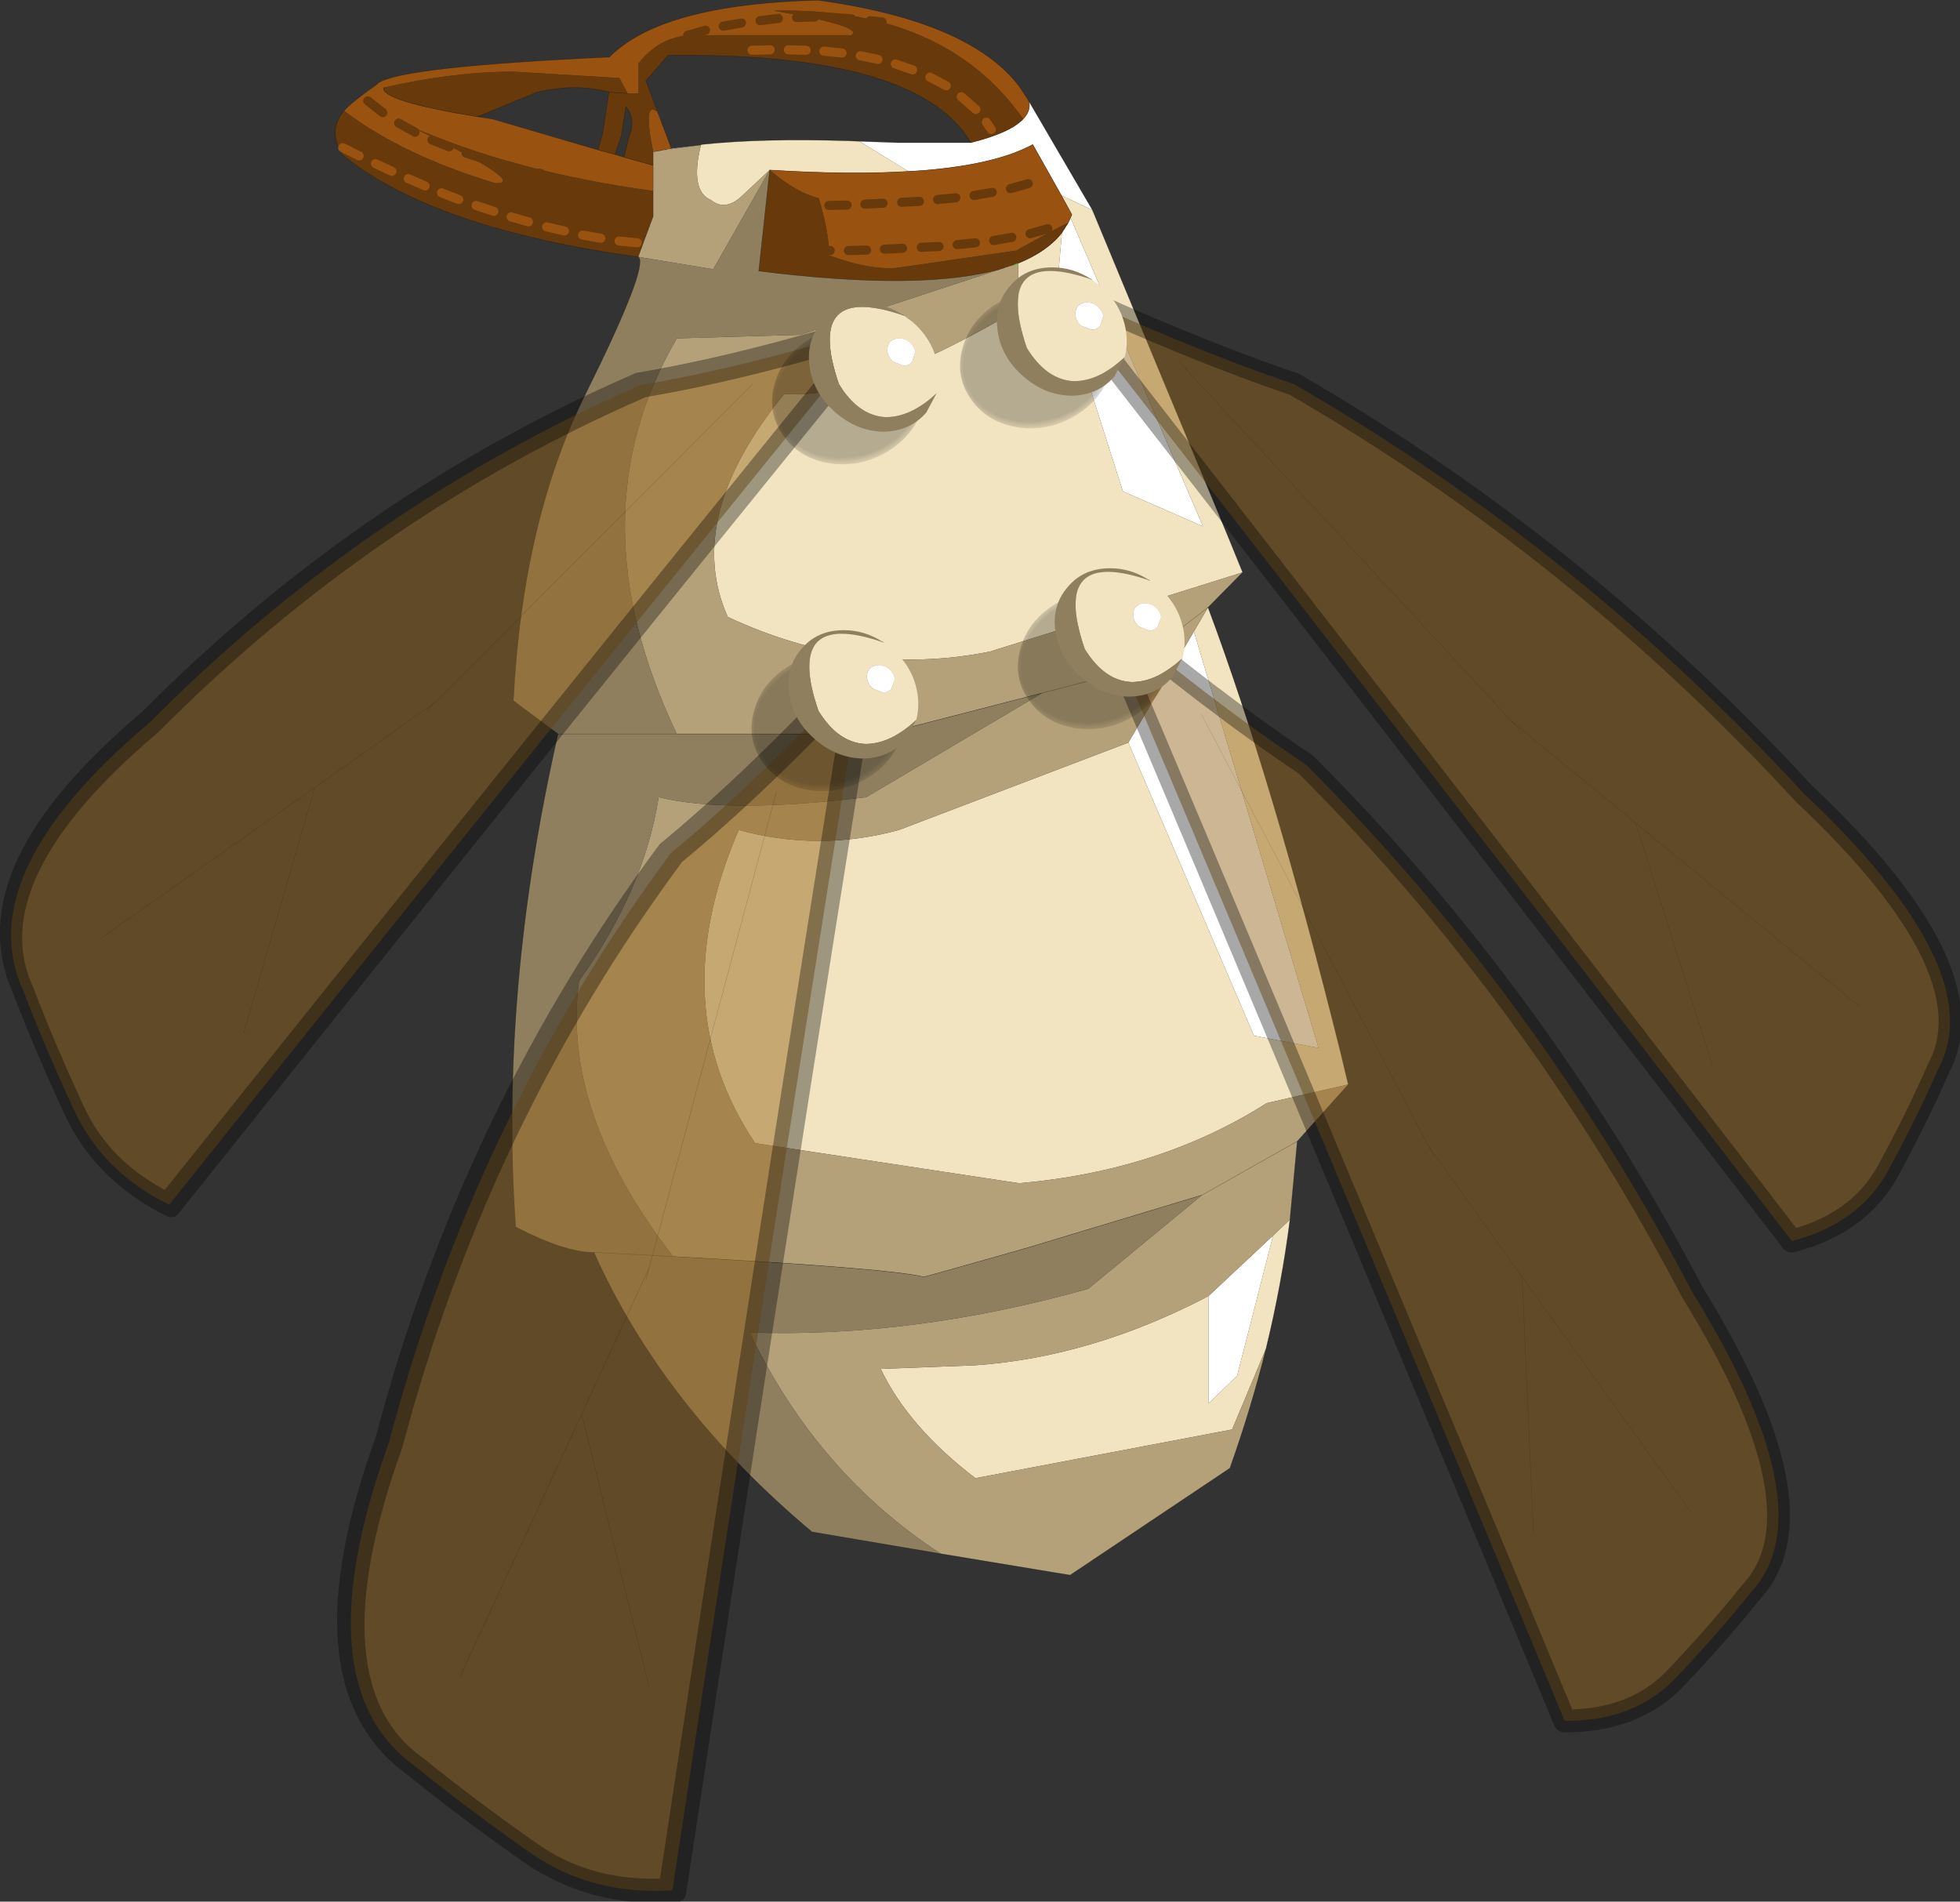 <svg viewBox="0 0 97.316 94.417" xmlns="http://www.w3.org/2000/svg" xmlns:xlink="http://www.w3.org/1999/xlink"><rect x="0" y="0" width="97.316" height="94.417" fill="#333333" stroke="none"/><use transform="translate(-5.9 .01) scale(.452)" width="241.7" height="213.1" xlink:href="#a"/><defs><g id="a" transform="translate(1.7)"><use transform="translate(48.2)" width="111.25" height="173" xlink:href="#b"/><use transform="matrix(-.365 .508 -.508 -.365 240 101.36)" width="77.05" height="214.35" xlink:href="#c"/><use transform="matrix(-.484 .396 -.396 -.484 223 163.51)" width="77.05" height="214.35" xlink:href="#c"/><use transform="matrix(.687 .387 .307 -.544 30.983 183.31)" width="77.05" height="214.35" xlink:href="#c"/><use transform="matrix(.365 .618 .49 -.29 -1.72 88.463)" width="77.05" height="214.35" xlink:href="#c"/><use transform="translate(48.5 1.35)" width="78.45" height="26.75" xlink:href="#d"/><use transform="translate(96.15 33.3)" width="18.3" height="17.7" xlink:href="#e"/><use transform="translate(116.8 29.35)" width="18.3" height="17.7" xlink:href="#e"/><use transform="translate(123.15 62.4)" width="18.3" height="17.7" xlink:href="#e"/><use transform="translate(93.9 69.2)" width="18.3" height="17.7" xlink:href="#e"/></g><g id="b"><path d="m105.75 15.5 4.15.15h8.1q4.35-1.1 5.75-2.6.85-.9.65-1.9l6.95 11.9-3.4-1.6-3.15-5.6q-4.05 2.2-12.05 2.85l-1.6.1-5.4-3.3M128 25.55l.7-1.1.25-.55 14.55 33.9-8.8-3.85-7.2-22.6.5-5.8m14.5 43.8 13.7 45.75-7.1-1.35-13.8-32.2 7.2-12.2m1.6 73 7.1-6.65-3.95 15.4-3.15 3.05v-11.8" fill="#fff" fill-rule="evenodd" transform="translate(-48.2)"/><path d="m88.35 15.9.1-.05q6.65-.7 16.05-.4l1.25.05 5.4 3.3q-6.45.4-15.25-.15l-3.1 2.9q-1.8 1.65-3.35.4-2.35-1-1.1-6.05l-5.25.75 1.95-.35h.05l3.25-.4m34.85 13q3.2-1.3 4.8-3.35l-.5 5.8 7.2 22.6 8.8 3.85-14.55-33.9.15-.35-1.15-2.1 3.4 1.6 14.95 36 1.55 3.8-27.75 8.7q-14.4 2.9-28.8-3.8-4.9-10.9 6.2-24.5 8.75.7 25.7-9.3V28.9m36.25 90.2-8.95 2.05q-11.7 7.45-27.2 8.8l-29-4.4q-10.15-15.1-1.8-34.4 8.8 2.4 17.6 0l25.2-9.6 13.8 32.2 7.1 1.35-13.7-45.75 1.55-2.65q7.15 19.1 14.55 48.85l.85 3.55m-8.25 16.6 1.85-1.75q-.9 7.05-2.6 14.05v.05L146.7 157l-28.2 5.35q-7.35-5.6-10.4-12l10.4-.4q12.8-.9 25.6-7.6v11.8l3.15-3.05 3.95-15.4" fill="#f2e4c1" fill-rule="evenodd" transform="translate(-48.2)"/><path d="m83.05 10.85 2.05 5.45h-.05l-1.95.35q-1.15-5.7.45-4.4l-.5-1.4m12.85 7.8q8.8.55 15.25.15l1.6-.1q8-.65 12.05-2.85l3.15 5.6 1.15 2.1-.15.35-.25.55q-1.6.75-5.7 3.05l-12.75 1.85q-2.95.45-7.95-1.35.35-1.55-1-6.25-2.5-.6-5.4-3.1m28.5-7.5q.2 1-.65 1.9-8.65-12.3-27.4-11.9 10.1 1.75 8.5 2.7H86.9q-3.3.35-5.4 3.1v3.3h-1.2l-.9-1.7-11.65-.7q-6.55 0-14.25 1.75-.35 1.45 10.3 3.2l1.65.25 11.6 3.4 1.85.5 1 .3 3.2.9v2.8q-15.4-2.1-26.75-7.15 13.25 6.45 9.4 6.3-10.25-3.1-16.6-7.95.7-.85 3.6-2.9l.15-.15q2.55-1.8 25.4-2.85Q84 .45 101.2 0q16.65 2.3 22.1 9.45l.6.9.5.8M85.1 16.3h-.05.05" fill="#995210" fill-rule="evenodd" transform="translate(-48.2)"/><path d="M118 15.65q-5.45-9.3-29.85-9.6h-3.4l-2.45 2.8.75 2 .5 1.4q-1.6-1.3-.45 4.4v1.5l-3.2-.9.55-2.25q.8-1.95-.35-3.3l-.5 3.2-.7 2.05-1.85-.5.5-1.8.7-4.55q-3.5-1-7.9 0l-6.55 2.7q-10.65-1.75-10.3-3.2 7.7-1.75 14.25-1.75l11.65.7.9 1.7h1.2v-3.3q2.1-2.75 5.4-3.1h17.95q1.6-.95-8.5-2.7 18.75-.4 27.4 11.9-1.4 1.5-5.75 2.6m-68.85-3.5Q55.5 17 65.75 20.1q3.85.15-9.4-6.3 11.35 5.05 26.75 7.15v2.8l-1.65 4.45Q58.95 25.1 49 17q-1.7-2.65.15-4.85m31.15-1.9-2.05-.15 2.05.15m41.4 19.15q-8.7 2.65-27 .35l1.2-11.1q2.9 2.5 5.4 3.1 1.35 4.7 1 6.25 5 1.8 7.95 1.35L123 27.5q4.1-2.3 5.7-3.05l-.7 1.1q-1.6 2.05-4.8 3.35l-.45.15-.1.05-.95.3" fill="#68390b" fill-rule="evenodd" transform="translate(-48.2)"/><path d="M88.35 15.9v-.05.05q-1.25 5.05 1.1 6.05 1.55 1.25 3.35-.4l3.1-2.9-6.2 10.9-8.2-1.35h-.05l1.65-4.45v-7.1l5.25-.75m33.35 13.5.95-.3.1-.05.45-.15v5.05q-16.95 10-25.7 9.3-11.1 13.6-6.2 24.5 14.4 6.7 28.8 3.8l27.75-8.7-3.8 3.85-1.55 2.65-7.2 12.2-25.2 9.6q-8.8 2.4-17.6 0-8.35 19.3 1.8 34.4l29 4.4q15.5-1.35 27.2-8.8l8.95-2.05-5.6 6.25-.8 8.6-1.85 1.75-7.1 6.65q-12.8 6.7-25.6 7.6l-10.4.4q3.05 6.4 10.4 12l28.2-5.35 3.75-8.95V148q-1.65 6.65-4 13.25L128.9 173l-14.2-2.35q-13.55-8.8-21-24.3 18 .6 37.2-4.8l12.5-10.3-19.55 5.9-6.9 1.95-4.1 1.15q-3.75-.95-27.55-2.25-12.25-15.75-10.35-30.25 7.2-10.1 8.75-20.2 7.65 1.85 22.8 0l19.35-11.45-17.45 4.5H85.7q-11.4-23.9 0-43.45l13.6-.4 22.4-7.35m1.05-.35.45-.15-.45.15m21.3 37.65-9.15 7.05-9.05 2.35 9.05-2.35 9.15-7.05m-.65 64.55 10.45-5.9-10.45 5.9" fill="#b5a179" fill-rule="evenodd" transform="translate(-48.2)"/><path d="m95.9 18.65-1.2 11.1q18.3 2.3 27-.35l-22.4 7.35-13.6.4q-11.4 19.55 0 43.45H72.65h35.75l17.45-4.5-19.35 11.45q-15.15 1.85-22.8 0-1.55 10.1-8.75 20.2-1.9 14.5 10.35 30.25 23.8 1.3 27.55 2.25l4.1-1.15 6.9-1.95 19.55-5.9-12.5 10.3q-19.2 5.4-37.2 4.8 7.45 15.5 21 24.3l-14.15-2.4q-16.3-13.65-23.95-30.7-3.2 0-8.6-2.8Q66.2 109 72.65 80.6l-4.9-3.65q1-19.85 8-33.85 6.85-13.8 5.75-14.9l8.2 1.35 6.2-10.9m-19.3 118.9 8.7.45-8.7-.45" fill="#8f7f5f" fill-rule="evenodd" transform="translate(-48.2)"/><path d="m40.15 15.9.1-.05q6.65-.7 16.05-.4l1.25.05 4.15.15h8.1m-35.7-6.8.75 2 2.05 5.45 3.25-.4m35.4-2.85q.85-.9.65-1.9l6.95 11.9m-7.45-12.7-.6-.9m-40.2 11.5v-2.8l-3.2-.9-1-.3-1.85-.5-11.6-3.4m58.3 0q-1.4 1.5-5.75 2.6M33.25 28.2l1.65-4.45v-2.8m-4.2-4 .7-2.05.5-3.2q1.15 1.35.35 3.3l-.55 2.25m-2.35-2.6-.5 1.8m1.2-6.35-.7 4.55m7.5 1.65-1.95.35m1.95-.35h.05m-3.6 11.9q1.1 1.1-5.75 14.9-7 14-8 33.85l4.9 3.65m8.85-52.4h-.05m66.4 34.65-1.55-3.8-14.95-36m12.7 43.65 3.8-3.85m11.6 56.25-.85-3.55Q103 85.8 95.85 66.7M34.9 18.15v-1.5m70.75 108.7 5.6-6.25m-6.4 14.85.8-8.6m-39.15 45.3L80.7 173l17.55-11.75q2.35-6.6 4-13.25 1.7-7 2.6-14.05m-76.45 3.6q7.65 17.05 23.95 30.7l14.15 2.4m-38.1-33.1q-3.2 0-8.6-2.8Q18 109 24.45 80.6" fill="none" stroke="#000" stroke-linecap="round" stroke-linejoin="round" stroke-opacity=".353" stroke-width=".05"/><path d="M69.8 15.65q-5.45-9.3-29.85-9.6h-3.4l-2.45 2.8m13.6 9.8q8.8.55 15.25.15l1.6-.1q8-.65 12.05-2.85l3.15 5.6 1.15 2.1-.15.35-.25.55m-4.3-13.3-.5-.8m-.6-.9Q69.65 2.3 53 0 35.8.45 30.1 6.25 7.25 7.3 4.7 9.1l-.15.15q-2.9 2.05-3.6 2.9Q-.9 14.35.8 17q9.95 8.1 32.45 11.2m-16-15.15-1.65-.25Q4.95 11.05 5.3 9.6m10.3 3.2 6.55-2.7q4.4-1 7.9 0l2.05.15m4.8 6.05h-.05m10.85 2.35-1.2 11.1q18.3 2.3 27-.35m.95-.3.1-.05.45-.15q3.2-1.3 4.8-3.35l.7-1.1M24.45 80.6H37.5m40.15-4.5L60.2 80.6H37.5m40.15-4.5 9.05-2.35 9.15-7.05m9.8 58.65-10.45 5.9-19.55 5.9-6.9 1.95-4.1 1.15Q60.9 139.3 37.1 138l-8.7-.45" fill="none" stroke="#000" stroke-linecap="round" stroke-linejoin="round" stroke-opacity=".353" stroke-width=".05"/><path d="m75 28.9-.45.15" fill="none" stroke="#0f0" stroke-linecap="round" stroke-linejoin="round" stroke-width=".05"/></g><g id="f"><path d="m48.65 19.35-3.2 50.6L72.3 34 45.45 69.95l-1.85 28.3.45-2.15-.45 2.15 1.85-28.3 3.2-50.6m.65-17.7q9.4-2 19.8-3.3Q79.5-3 89.05 4.85 54.3 120.4 28.5 208.5q-4.8-25.65-10.65-44.85Q12.15 106.35 24 49 29.95 4.35 49.3 1.65m-5.7 96.6L26.45 182.2 43.6 98.25" fill="#96651d" fill-opacity=".471" fill-rule="evenodd" transform="translate(-14 3.85)"/><path d="M35.3 5.5q9.4-2 19.8-3.3Q65.5.85 75.05 8.7 40.3 124.25 14.5 212.35 9.7 186.7 3.85 167.5-1.85 110.2 10 52.85 15.95 8.2 35.3 5.5" fill="none" stroke="#000" stroke-linecap="round" stroke-linejoin="round" stroke-opacity=".341" stroke-width="4"/><path d="M58.3 37.85 31.45 73.8l-1.85 28.3.45-2.15m1.4-26.15 3.2-50.6m-22.2 162.85L29.6 102.1" fill="none" stroke="#000" stroke-linecap="round" stroke-linejoin="round" stroke-opacity=".251" stroke-width=".05"/></g><g id="d" fill="none" stroke-linecap="round" stroke-linejoin="round"><path d="m106.95 2.25 1.3.15m-5.4-.5 2.05.15m-46.1 13.3 1.9.75m-5.55-2.6 1.8 1m-5.2-3.45 1.65 1.3m9.15 4.45 2.05.65M98.85 1.9l2-.05m-6 .4 2-.25m-6.05.85 2-.35m-5.9 1.35 1.95-.55m11.55 19.25-2.45.1M70.6 19l.3.1m-4.3-1.05 1.95.5m57.9 6.55-1.95.55m-.2-5.5-1.95.55m-6 1-2 .2m6-.8-2 .35m-3.85 5.6-1.95.1m5.95-.5-2 .2m-9.95.6-2 .05m5.95-.25-2 .1m-.15-5.05-2 .1m-1.95.1-2 .05m9.95-.45-1.95.1m12.1 3.85-2 .35m-17.95 1.1-2.45.1" stroke="#68390b" transform="translate(-48.5 -1.35)"/><path d="m119.7 13.4.55.8m-3.3-3.6 1.6 1.4m-5.05-3.55 1.8.95M109.7 7l1.9.65m-5.75-1.55 1.95.4M49 16.2l1.8.9M97.95 5.45l1.95.05m-5.95 0 2-.05m-16.6 21 2 .2m-6-.85 2 .35M71.4 24.9l1.95.45M67.5 23.8l1.9.55m-5.75-1.8 1.95.65m-9.4-3.6 1.85.8m-5.45-2.45 1.8.85m5.45 2.35 1.9.75m40.1-16.3 2 .2" stroke="#995210" transform="translate(-48.5 -1.35)"/></g><g id="g"><path d="m4.05 3.45 1.3.15q3.4.45 5.25 2.95.9 1.3 1.2 2.75.2 1.4-.2 2.9-.8 3.1-3.7 4.95-3 1.9-6.4 1.45-3.4-.5-5.2-3-1.85-2.55-1.05-5.6.8-3.15 3.75-5 2.3-1.5 4.9-1.55h.15" fill="url(#h)" fill-rule="evenodd" transform="translate(5 -1)"/><path d="M8.9 2.45h.15" fill="none" stroke="#000" stroke-linecap="round" stroke-linejoin="round" stroke-opacity=".353" stroke-width=".05"/><path d="m9.5 2.35.95.7q2.35 2.05 2.8 5 .2 1.5-.15 2.8-2.8 2.65-5.6 2.65-3-.15-5.15-3.65-3.85-11.3 7.15-7.5m.9 5.05.35-1.05q-.1-.6-.65-1.1-.5-.4-1.1-.4-.65 0-1.05.4-.35.5-.25 1.1t.6 1.05l1.15.45q.6 0 .95-.45" fill="#f2e4c1" fill-rule="evenodd" transform="translate(5 -1)"/><path d="M13.1 10.85 11.95 13q-1.8 2.05-4.7 2.1Q4.35 15.05 2 13-.4 10.95-.85 8.05-1.3 5.1.5 3.05 2.2 1 5.15 1q2.25 0 4.2 1.25l.15.1q-11-3.8-7.15 7.5 2.15 3.5 5.15 3.65 2.8 0 5.6-2.65" fill="#8f7f5f" fill-rule="evenodd" transform="translate(5 -1)"/><path d="M10.4 7.4q-.35.45-.95.45L8.3 7.4q-.5-.45-.6-1.05t.25-1.1q.4-.4 1.05-.4.6 0 1.1.4.55.5.65 1.1L10.4 7.4" fill="#fff" fill-rule="evenodd" transform="translate(5 -1)"/><path d="m14.35 1.25.15.1" fill="none" stroke="#000" stroke-linecap="round" stroke-linejoin="round" stroke-opacity=".353" stroke-width=".05"/></g><use width="77.05" height="214.35" xlink:href="#f" id="c"/><use width="18.3" height="17.7" xlink:href="#g" id="e"/><radialGradient id="h" cx="0" cy="0" r="819.2" gradientTransform="matrix(.01 -.006 .006 .008 3.4 11.05)" gradientUnits="userSpaceOnUse"><stop stop-opacity=".251" offset=".839"/><stop stop-opacity="0" offset="1"/></radialGradient></defs></svg>